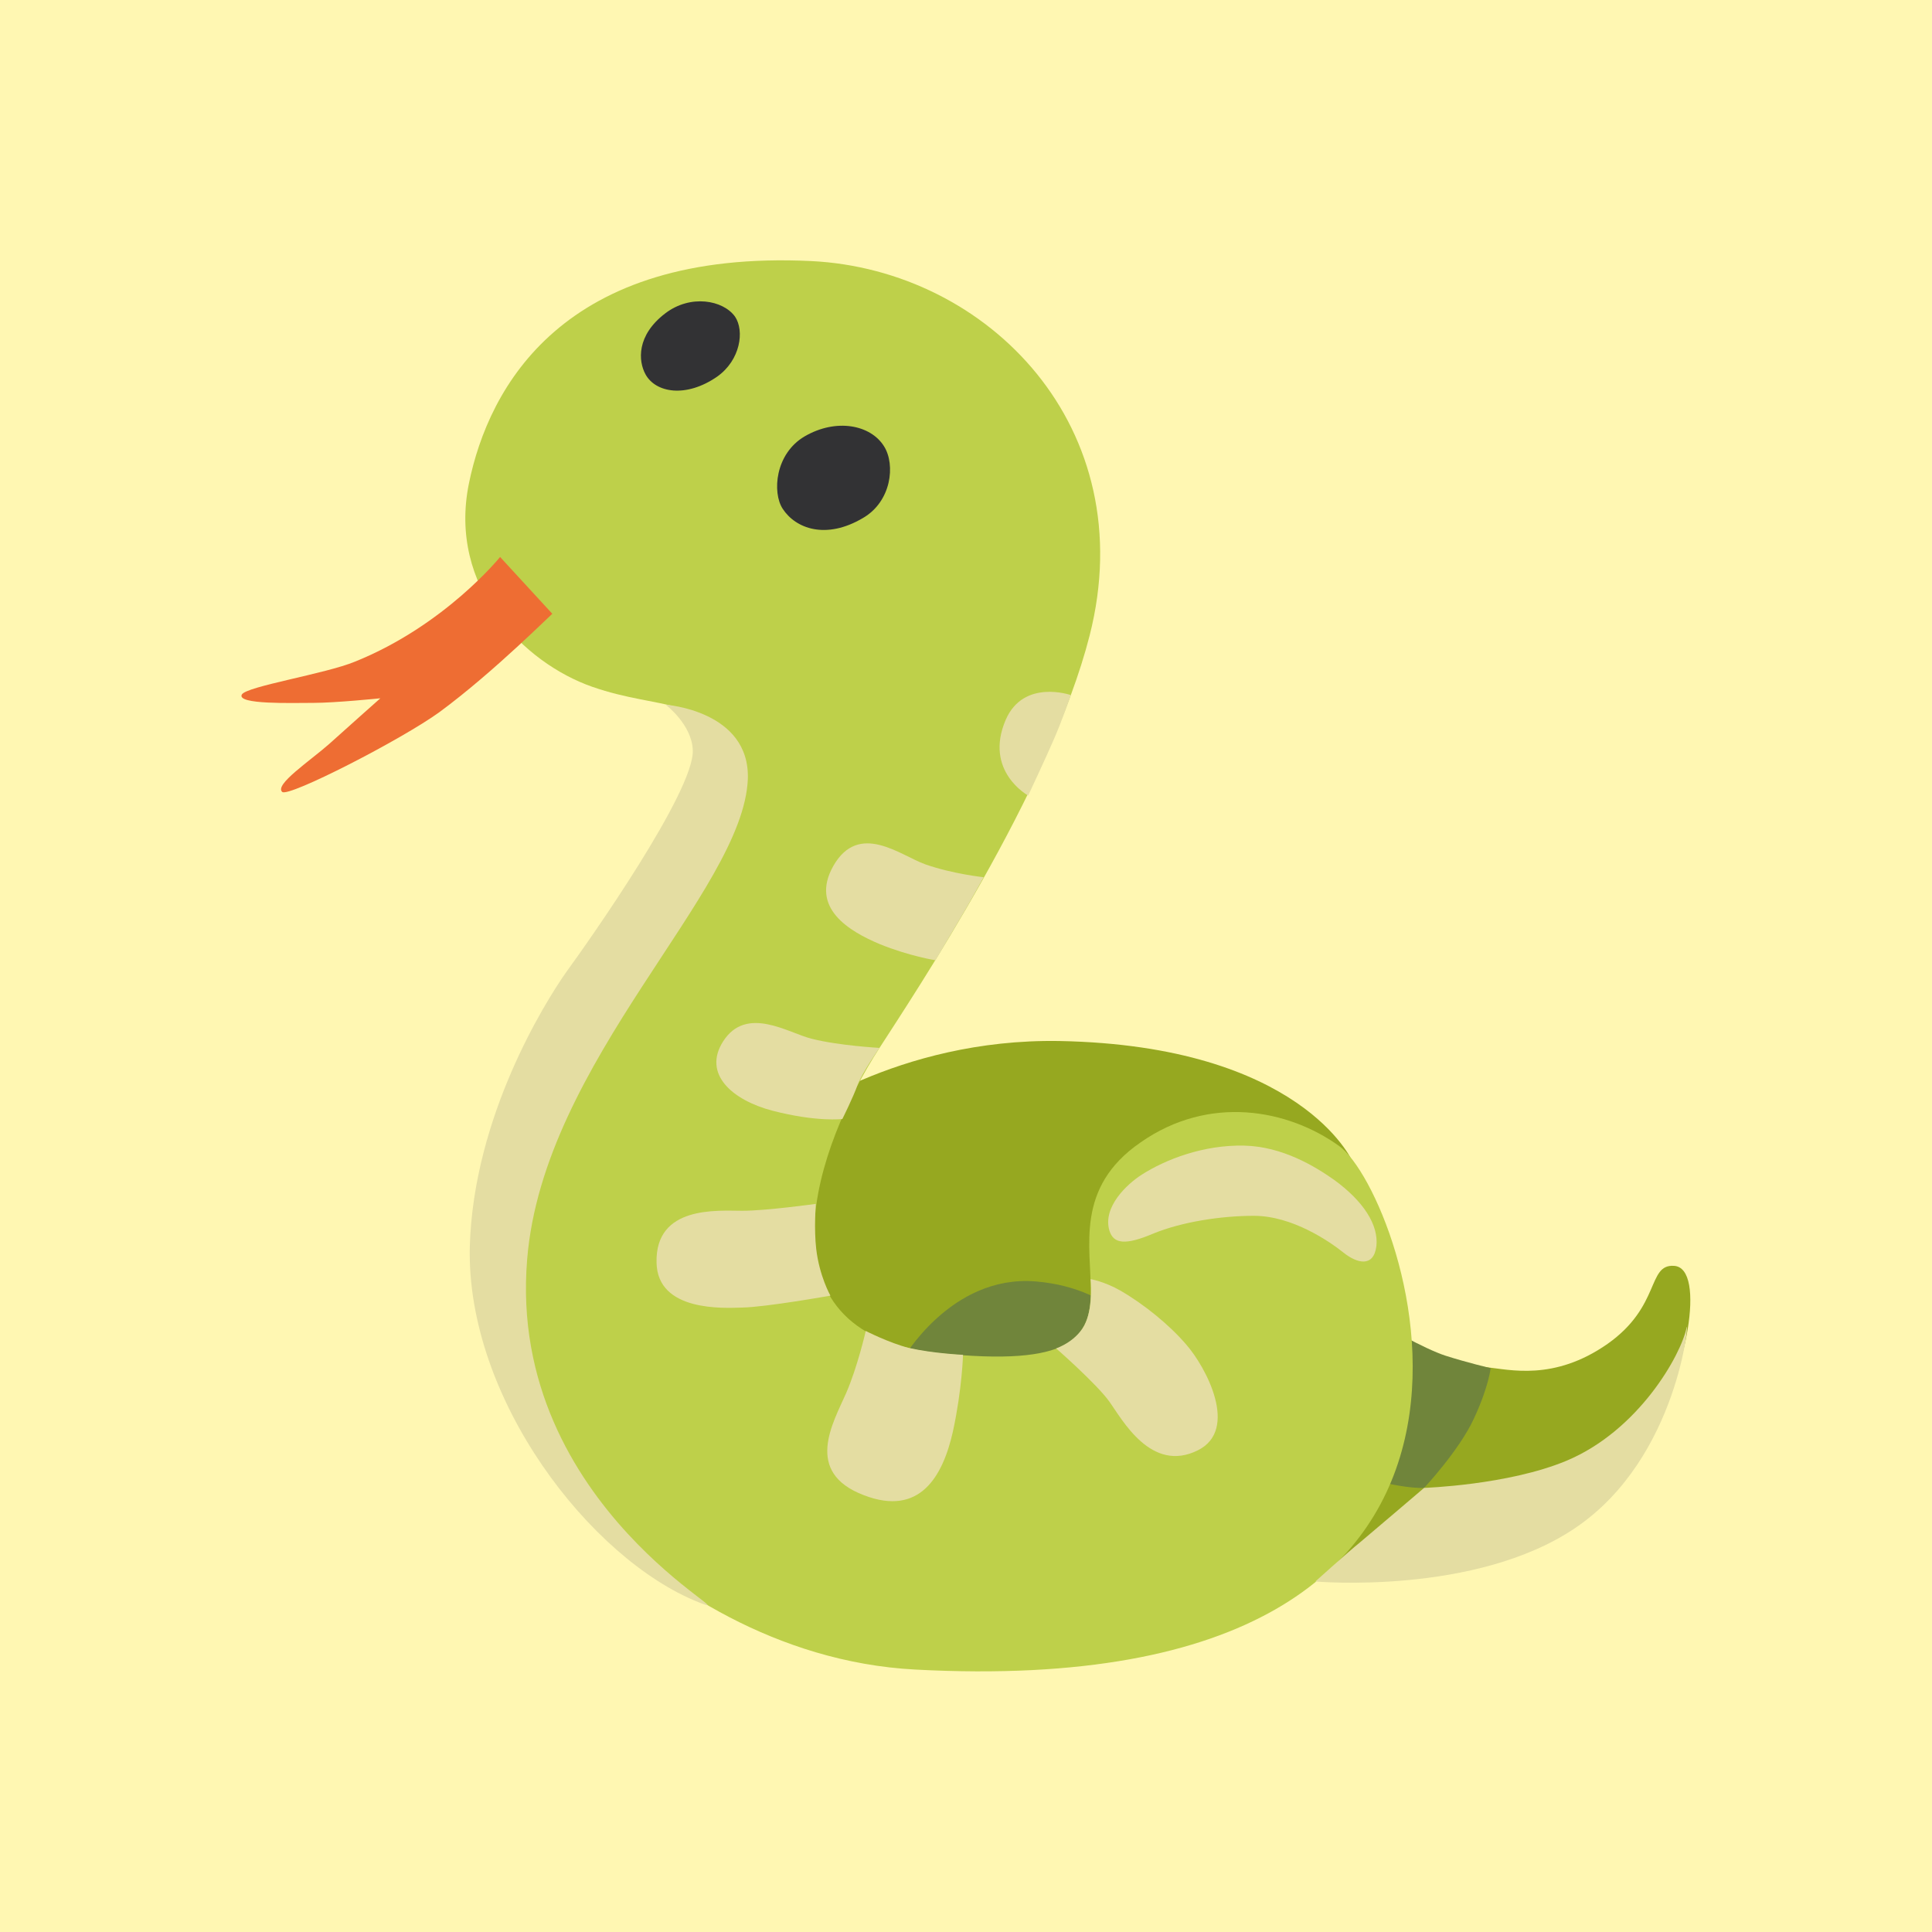 <?xml version="1.0" encoding="UTF-8"?>
<!DOCTYPE svg PUBLIC "-//W3C//DTD SVG 1.1//EN" "http://www.w3.org/Graphics/SVG/1.1/DTD/svg11.dtd">
<!-- Creator: CorelDRAW Home & Student 2019 -->
<svg xmlns="http://www.w3.org/2000/svg" xml:space="preserve" width="400px" height="400px" version="1.1" style="shape-rendering:geometricPrecision; text-rendering:geometricPrecision; image-rendering:optimizeQuality; fill-rule:evenodd; clip-rule:evenodd"
viewBox="0 0 42.11 42.11"
 xmlns:xlink="http://www.w3.org/1999/xlink">
 <defs>
  <style type="text/css">
   <![CDATA[
    .fil0 {fill:#FFF7B2}
    .fil6 {fill:#323234}
    .fil2 {fill:#70853B}
    .fil1 {fill:#96A820}
    .fil3 {fill:#BED04A}
    .fil4 {fill:#E4DDA2}
    .fil5 {fill:#EE6D33}
   ]]>
  </style>
 </defs>
 <g id="Layer_x0020_1">
  <rect class="fil0" width="42.11" height="42.11"/>
  <g id="_1064060320">
   <path class="fil1" d="M17.16 24.43c0,0 2.37,-1.8 5.93,-1.74 5.27,0.1 6.38,2.61 6.38,2.61l0.85 3.97c0,0 1.59,0.48 2.08,0.53 0.5,0.05 1.47,0.31 2.64,-0.51 1.16,-0.82 0.86,-1.73 1.44,-1.7 0.74,0.03 0.22,2.53 -0.43,3.32 -0.64,0.8 -3.52,2.32 -4.74,2.64 -1.22,0.32 -1.59,0.83 -2.86,0.86 -1.27,0.02 -4.44,-0.84 -4.44,-0.84l-6.86 -3.22 0 -5.92 0.01 0z"/>
   <path class="fil2" d="M19.66 29.65c0,0 1.05,-1.87 2.91,-1.72 1.86,0.15 2.53,1.47 2.53,1.47l-4.12 1.34 -1.32 -1.09z"/>
   <path class="fil2" d="M29.23 32.06c1.31,0.42 1.81,0.37 1.81,0.37 0,0 0.77,-0.82 1.09,-1.52 0.32,-0.69 0.36,-1.09 0.36,-1.09 0,0 -0.51,-0.12 -0.98,-0.27 -0.47,-0.15 -1.42,-0.7 -1.42,-0.7l-1.09 3.01 0.23 0.2 0 0z"/>
   <path class="fil3" d="M17.68 5.69c3.87,0.19 7.22,3.64 6.07,8.16 -0.86,3.38 -3.84,7.84 -4.58,8.99 -1.37,2.11 -2.84,6.21 1.27,6.65 5.88,0.62 1.54,-2.61 4.42,-4.59 1.5,-1.05 3.22,-0.72 4.33,0.08 1.44,1.03 5.45,12.19 -9.24,11.41 -3.05,-0.16 -5.48,-1.84 -6.82,-3.13 -3.95,-3.8 -0.92,-10.14 -0.67,-10.69 0.34,-0.75 3.46,-4.81 3.24,-6.11 -0.22,-1.3 -1.3,-0.97 -2.79,-1.49 -1.49,-0.52 -3.15,-2.17 -2.69,-4.43 0.43,-2.11 2.06,-5.11 7.46,-4.85l0 0z"/>
   <path class="fil4" d="M28.67 34.47c0,0 0.72,-0.65 0.97,-0.85 0.24,-0.2 1.4,-1.19 1.4,-1.19 0,0 1.83,-0.06 3.1,-0.59 1.58,-0.66 2.5,-2.31 2.62,-2.9 0.07,-0.31 -0.16,2.83 -2.42,4.36 -2.18,1.48 -5.67,1.17 -5.67,1.17l0 0z"/>
   <path class="fil4" d="M10.24 27.17c-0.08,3.32 2.63,6.81 4.98,7.75 1.3,0.52 -4.18,-2.03 -3.73,-7.47 0.35,-4.33 4.71,-8.01 4.81,-10.47 0.05,-1.49 -1.79,-1.62 -1.79,-1.62 0,0 0.57,0.43 0.59,0.99 0.04,0.89 -2.27,4.17 -2.76,4.84 -0.47,0.67 -2.02,3.15 -2.1,5.98l0 0z"/>
   <path class="fil5" d="M10.9 12.14l1.14 1.24c0.06,-0.08 -1.25,1.25 -2.46,2.14 -0.81,0.59 -3.3,1.87 -3.43,1.74 -0.17,-0.16 0.6,-0.67 1.02,-1.04 0.32,-0.29 1.12,-1 1.12,-1 0,0 -0.98,0.1 -1.46,0.1 -0.47,0 -1.67,0.04 -1.56,-0.18 0.09,-0.18 1.82,-0.45 2.47,-0.72 1.96,-0.79 3.16,-2.28 3.16,-2.28l0 0z"/>
   <path class="fil6" d="M15.63 8.21c-0.68,0.47 -1.34,0.35 -1.56,-0.05 -0.16,-0.29 -0.2,-0.85 0.43,-1.33 0.55,-0.42 1.26,-0.29 1.52,0.07 0.21,0.31 0.12,0.95 -0.39,1.31z"/>
   <path class="fil6" d="M18.81 11.29c-0.81,0.48 -1.47,0.23 -1.75,-0.2 -0.23,-0.35 -0.17,-1.2 0.48,-1.58 0.69,-0.4 1.44,-0.25 1.73,0.22 0.25,0.4 0.16,1.2 -0.46,1.56l0 0z"/>
   <path class="fil4" d="M21.92 15.69c-0.48,1.12 0.49,1.65 0.49,1.65 0,0 0.38,-0.81 0.54,-1.18 0.2,-0.45 0.39,-1.01 0.39,-1.01 0,0 -1.03,-0.36 -1.42,0.54z"/>
   <path class="fil4" d="M21.44 19.12c0,0 -0.67,-0.07 -1.27,-0.28 -0.54,-0.19 -1.45,-0.95 -2.01,0.04 -0.51,0.91 0.35,1.42 1.02,1.7 0.64,0.26 1.21,0.35 1.21,0.35 0,0 0.43,-0.73 0.55,-0.93 0.13,-0.21 0.5,-0.88 0.5,-0.88z"/>
   <path class="fil4" d="M19.17 22.84c0,0 -0.9,-0.05 -1.48,-0.2 -0.5,-0.12 -1.42,-0.74 -1.93,0.06 -0.45,0.71 0.2,1.28 1.08,1.51 0.97,0.25 1.52,0.18 1.52,0.18 0,0 0.24,-0.48 0.33,-0.74 0.1,-0.27 0.48,-0.81 0.48,-0.81l0 0z"/>
   <path class="fil4" d="M17.78 26.24c0,0 -1.08,0.15 -1.6,0.15 -0.54,0 -1.9,-0.12 -1.87,1.13 0.02,1.08 1.48,0.99 1.86,0.98 0.53,-0.01 1.93,-0.26 1.93,-0.26 0,0 -0.24,-0.42 -0.31,-1.02 -0.05,-0.43 -0.01,-0.98 -0.01,-0.98l0 0z"/>
   <path class="fil4" d="M18.87 29.01c0,0 -0.18,0.79 -0.43,1.36 -0.28,0.64 -0.93,1.72 0.39,2.22 1.22,0.47 1.72,-0.41 1.94,-1.39 0.2,-0.92 0.22,-1.67 0.22,-1.67 0,0 -0.65,-0.03 -1.18,-0.15 -0.43,-0.11 -0.94,-0.37 -0.94,-0.37l0 0z"/>
   <path class="fil4" d="M23.02 29.39c0,0 0.88,0.77 1.16,1.16 0.28,0.39 0.91,1.57 1.93,1.06 0.9,-0.45 0.18,-1.81 -0.26,-2.31 -0.36,-0.42 -0.91,-0.87 -1.43,-1.17 -0.35,-0.2 -0.65,-0.25 -0.65,-0.25 0,0 0.06,0.55 -0.1,0.93 -0.17,0.42 -0.65,0.58 -0.65,0.58z"/>
   <path class="fil4" d="M24.18 26.82c0.09,0.3 0.36,0.32 0.95,0.07 0.63,-0.26 1.49,-0.39 2.2,-0.39 0.84,0 1.65,0.56 1.95,0.8 0.3,0.24 0.66,0.33 0.72,-0.14 0.05,-0.46 -0.28,-0.98 -0.93,-1.45 -0.4,-0.28 -1.11,-0.72 -1.95,-0.74 -0.89,-0.02 -1.71,0.3 -2.23,0.63 -0.33,0.21 -0.86,0.71 -0.71,1.22l0 0z"/>
  </g>
 </g>
</svg>
